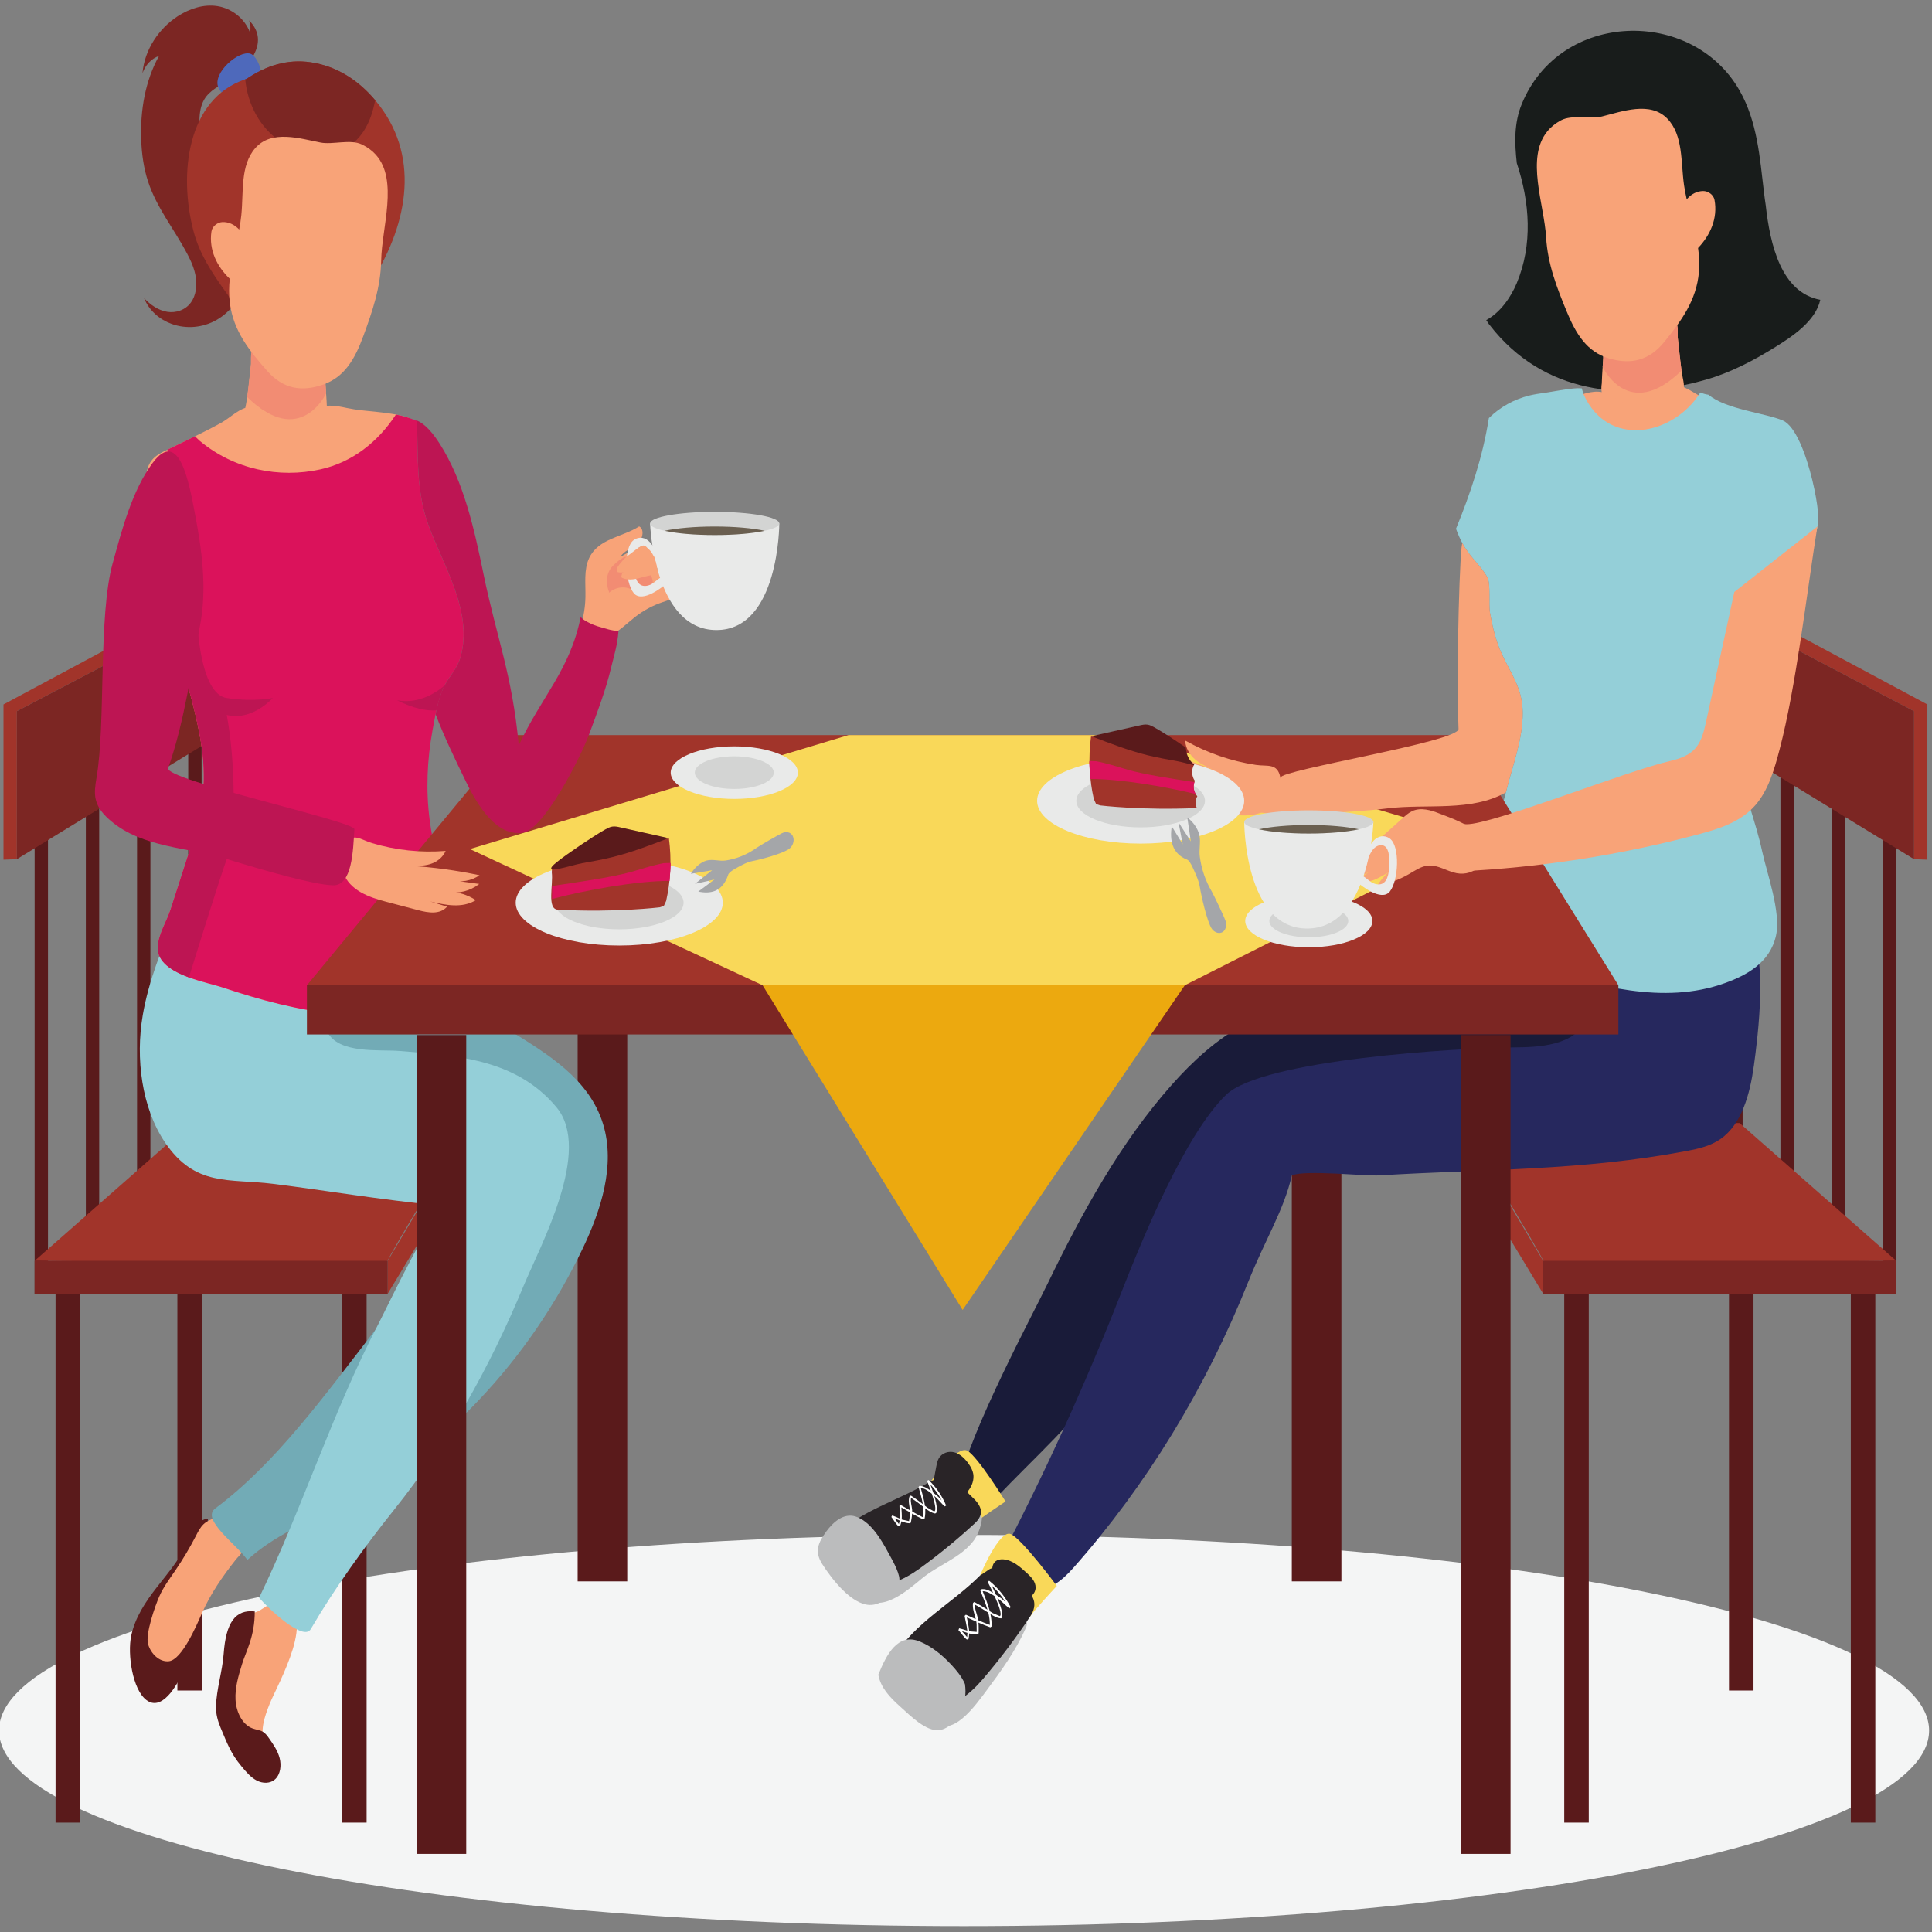 <svg xmlns="http://www.w3.org/2000/svg" xmlns:svg="http://www.w3.org/2000/svg" id="svg10268" width="300mm" height="300mm" version="1.1" viewBox="0 0 300 300"><rect x="0" y="0" width="300" height="300" fill="#808080" stroke="none"/><g id="layer1"><g id="g5627" transform="matrix(3.683,0,0,-4.163,-23.692,1605.211)"><path style="fill:#f4f5f5;fill-opacity:1;fill-rule:nonzero;stroke:none;stroke-width:.1" id="path258" d="m 87.766,321.041 c 0,-4.028 -18.216,-7.295 -40.688,-7.295 -22.471,0 -40.687,3.267 -40.687,7.295 0,4.029 18.216,7.296 40.687,7.296 22.471,0 40.688,-3.267 40.688,-7.296"/><path style="fill:#5a1a1b;fill-opacity:1;fill-rule:nonzero;stroke:none;stroke-width:.1" id="path260" d="M 8.456,357.677 H 7.893 v -20.341 h 0.563 v 20.341"/><path style="fill:#5a1a1b;fill-opacity:1;fill-rule:nonzero;stroke:none;stroke-width:.1" id="path262" d="M 10.615,360.213 H 10.052 v -20.342 h 0.563 v 20.342"/><path style="fill:#5a1a1b;fill-opacity:1;fill-rule:nonzero;stroke:none;stroke-width:.1" id="path264" d="m 12.774,360.87 h -0.563 v -20.341 h 0.563 v 20.341"/><path style="fill:#5a1a1b;fill-opacity:1;fill-rule:nonzero;stroke:none;stroke-width:.1" id="path266" d="m 14.932,361.528 h -0.563 v -20.342 h 0.563 v 20.342"/><path style="fill:#a1342a;fill-opacity:1;fill-rule:nonzero;stroke:none;stroke-width:.1" id="path268" d="m 22.78,337.336 3.464,5.069 -0.017,1.295 -3.447,-5.138 v -1.226"/><path style="fill:#a1342a;fill-opacity:1;fill-rule:nonzero;stroke:none;stroke-width:.1" id="path270" d="m 7.142,359.063 9.011,4.18 -1.032,0.123 -8.541,-4.052 v -5.79 l 0.563,0.018 v 5.521"/><path style="fill:#7c2623;fill-opacity:1;fill-rule:nonzero;stroke:none;stroke-width:.1" id="path272" d="m 7.142,359.063 v -5.521 l 9.011,4.883 v 4.818 l -9.011,-4.18"/><path style="fill:#5a1a1b;fill-opacity:1;fill-rule:nonzero;stroke:none;stroke-width:.1" id="path274" d="M 9.808,337.948 H 8.775 v -20.341 h 1.033 v 20.341"/><path style="fill:#5a1a1b;fill-opacity:1;fill-rule:nonzero;stroke:none;stroke-width:.1" id="path276" d="m 14.944,342.876 h -1.033 v -20.342 h 1.033 v 20.342"/><path style="fill:#5a1a1b;fill-opacity:1;fill-rule:nonzero;stroke:none;stroke-width:.1" id="path278" d="m 21.89,337.948 h -1.034 v -20.341 h 1.034 v 20.341"/><path style="fill:#a1342a;fill-opacity:1;fill-rule:nonzero;stroke:none;stroke-width:.1" id="path280" d="m 14.496,343.7 -6.603,-5.138 c 0,0 14.887,-0.151 14.887,0 0,0.151 3.447,5.138 3.447,5.138 H 14.496"/><path style="fill:#7c2623;fill-opacity:1;fill-rule:nonzero;stroke:none;stroke-width:.1" id="path282" d="m 7.893,338.562 v -1.226 H 22.78 v 1.226 H 7.893"/><path style="fill:#5a1a1b;fill-opacity:1;fill-rule:nonzero;stroke:none;stroke-width:.1" id="path284" d="m 85.817,357.677 h 0.563 v -20.341 h -0.563 v 20.341"/><path style="fill:#5a1a1b;fill-opacity:1;fill-rule:nonzero;stroke:none;stroke-width:.1" id="path286" d="m 83.658,360.213 h 0.563 v -20.342 h -0.563 v 20.342"/><path style="fill:#5a1a1b;fill-opacity:1;fill-rule:nonzero;stroke:none;stroke-width:.1" id="path288" d="m 81.499,360.87 h 0.563 v -20.341 h -0.563 v 20.341"/><path style="fill:#5a1a1b;fill-opacity:1;fill-rule:nonzero;stroke:none;stroke-width:.1" id="path290" d="m 79.341,361.528 h 0.563 v -20.342 h -0.563 v 20.342"/><path style="fill:#a1342a;fill-opacity:1;fill-rule:nonzero;stroke:none;stroke-width:.1" id="path292" d="m 71.493,337.336 -3.464,5.069 0.018,1.295 3.446,-5.138 v -1.226"/><path style="fill:#a1342a;fill-opacity:1;fill-rule:nonzero;stroke:none;stroke-width:.1" id="path294" d="m 87.131,359.063 -9.011,4.18 1.032,0.123 8.541,-4.052 v -5.79 l -0.563,0.018 v 5.521"/><path style="fill:#7c2623;fill-opacity:1;fill-rule:nonzero;stroke:none;stroke-width:.1" id="path296" d="m 87.131,359.063 v -5.521 l -9.011,4.883 v 4.818 l 9.011,-4.18"/><path style="fill:#5a1a1b;fill-opacity:1;fill-rule:nonzero;stroke:none;stroke-width:.1" id="path298" d="m 84.465,337.948 h 1.034 v -20.341 h -1.034 v 20.341"/><path style="fill:#5a1a1b;fill-opacity:1;fill-rule:nonzero;stroke:none;stroke-width:.1" id="path300" d="m 79.329,342.876 h 1.034 v -20.342 h -1.034 v 20.342"/><path style="fill:#5a1a1b;fill-opacity:1;fill-rule:nonzero;stroke:none;stroke-width:.1" id="path302" d="m 72.383,337.948 h 1.034 v -20.341 h -1.034 v 20.341"/><path style="fill:#a1342a;fill-opacity:1;fill-rule:nonzero;stroke:none;stroke-width:.1" id="path304" d="m 79.777,343.7 6.604,-5.138 c 0,0 -14.887,-0.151 -14.887,0 0,0.151 -3.446,5.138 -3.446,5.138 h 11.73"/><path style="fill:#7c2623;fill-opacity:1;fill-rule:nonzero;stroke:none;stroke-width:.1" id="path306" d="m 86.38,338.562 v -1.226 H 71.493 v 1.226 h 14.887"/><path style="fill:#5a1a1b;fill-opacity:1;fill-rule:nonzero;stroke:none;stroke-width:.1" id="path308" d="m 30.787,355.773 v -29.168 h 2.091 v 29.168 h -2.091"/><path style="fill:#5a1a1b;fill-opacity:1;fill-rule:nonzero;stroke:none;stroke-width:.1" id="path310" d="m 60.897,355.773 v -29.168 h 2.091 v 29.168 h -2.091"/><path style="fill:#5a1a1b;fill-opacity:1;fill-rule:nonzero;stroke:none;stroke-width:.1" id="path312" d="m 14.209,323.342 c -0.338,-0.693 -0.971,-1.594 -1.608,-1.161 -0.584,0.397 -0.8,1.707 -0.637,2.394 0.164,0.688 0.608,1.271 1.074,1.802 0.465,0.532 0.97,1.043 1.297,1.669 0.203,0.39 0.431,0.887 0.87,0.895 -0.184,-1.028 -0.449,-2.168 -0.414,-3.215 0.026,-0.773 -0.234,-1.67 -0.582,-2.384"/><path style="fill:#f8a378;fill-opacity:1;fill-rule:nonzero;stroke:none;stroke-width:.1" id="path314" d="m 14.941,325.407 c -0.24,-0.486 -0.844,-1.723 -1.383,-1.78 -0.39,-0.042 -0.76,0.264 -0.882,0.637 -0.121,0.374 0.297,1.429 0.473,1.78 0.175,0.351 0.432,0.653 0.672,0.964 0.315,0.408 0.604,0.836 0.864,1.281 0.093,0.161 0.186,0.327 0.328,0.447 0.144,0.121 0.326,0.185 0.504,0.248 0.214,0.074 0.429,0.148 0.644,0.223 l 0.152,0.022 0.135,-0.113 c 0.163,-0.218 0.461,-0.596 0.475,-0.882 0.016,-0.343 -0.359,-0.604 -0.57,-0.841 -0.541,-0.608 -1.048,-1.254 -1.411,-1.986"/><path style="fill:#f8a378;fill-opacity:1;fill-rule:nonzero;stroke:none;stroke-width:.1" id="path316" d="m 17.8,322.031 c -0.215,-0.474 -0.431,-1.03 -0.196,-1.494 0.153,-0.302 0.487,-0.552 0.441,-0.886 -0.045,-0.322 -0.452,-0.484 -0.764,-0.394 -0.312,0.09 -0.404,0.594 -0.617,0.84 -0.521,0.605 -1.067,1.314 -0.977,2.107 0.07,0.61 0.369,0.875 0.478,1.479 0.102,0.567 -0.032,1.297 0.461,1.594 0.197,0.118 0.443,0.12 0.658,0.202 0.326,0.123 0.618,0.435 0.959,0.361 1.678,-0.365 -0.111,-3.076 -0.444,-3.809"/><path style="fill:#72abb6;fill-opacity:1;fill-rule:nonzero;stroke:none;stroke-width:.1" id="path318" d="m 24.519,351.02 c 0.153,-1.788 1.837,-3.007 3.409,-3.872 1.572,-0.864 3.341,-1.789 3.93,-3.483 0.533,-1.533 -0.088,-3.219 -0.859,-4.647 -2.255,-4.179 -5.899,-7.593 -10.216,-9.573 -1.344,-0.616 -2.772,-1.11 -3.921,-2.04 -0.458,0.585 -1.973,1.513 -1.352,1.922 5.022,3.305 8.345,10.166 13.278,12.166 -1.579,1.448 -3.914,1.566 -6.033,1.875 -2.119,0.31 -4.508,1.159 -5.196,3.187 -0.493,1.452 0.189,3.209 1.532,3.95 0.644,0.355 1.391,0.486 2.126,0.508 1.17,0.035 2.347,-0.194 3.419,-0.665 l -0.116,0.672"/><path style="fill:#94cfd8;fill-opacity:1;fill-rule:nonzero;stroke:none;stroke-width:.1" id="path320" d="m 13.796,351.36 c -0.546,-1.168 -1.097,-2.353 -1.345,-3.637 -0.312,-1.614 -0.043,-3.457 0.938,-4.744 1.274,-1.671 2.716,-1.343 4.544,-1.545 2.277,-0.25 4.242,-0.563 7.316,-0.841 -0.487,0 -2.518,-3.804 -2.855,-4.373 -1.925,-3.258 -3.219,-6.901 -5.037,-10.227 0.382,-0.395 1.866,-1.639 2.175,-1.172 1.005,1.525 2.315,3.129 3.517,4.456 2.207,2.437 4.015,5.271 5.445,8.321 0.729,1.554 2.918,5.08 1.4,6.692 -1.743,1.85 -4.341,1.928 -6.616,2.099 -0.842,0.063 -2.575,-0.125 -3.054,0.724 -0.503,0.891 0.274,2.792 0.54,3.667 -2.376,0.352 -4.766,0.592 -7.16,0.722 l 0.192,-0.142"/><path style="fill:#f8a378;fill-opacity:1;fill-rule:nonzero;stroke:none;stroke-width:.1" id="path322" d="m 30.93,362.277 c 0.114,0.336 0.177,0.689 0.185,1.043 0.012,0.495 -0.075,1.024 0.16,1.46 0.389,0.724 1.39,0.774 2.106,1.175 0.254,-0.117 0.132,-0.525 -0.1,-0.681 -0.232,-0.156 -0.54,-0.222 -0.693,-0.456 0.548,0.294 1.235,0.525 1.346,0.31 0.095,-0.183 0.997,-0.428 -0.233,-0.972 0.371,0.197 0.764,0.355 1.168,0.469 0.139,-0.07 0.057,-0.283 -0.051,-0.395 -0.36,-0.371 -0.852,-0.61 -1.366,-0.664 0.587,0.148 1.199,0.193 1.8,0.134 -0.1,-0.354 -0.53,-0.467 -0.883,-0.57 -0.414,-0.122 -0.81,-0.31 -1.165,-0.556 -0.368,-0.254 -0.705,-0.574 -1.131,-0.709 -0.426,-0.135 -0.989,0.003 -1.132,0.427 0.076,-0.163 0.152,-0.327 0.229,-0.49 l -0.241,0.475"/><path style="fill:#7c2623;fill-opacity:1;fill-rule:nonzero;stroke:none;stroke-width:.1" id="path324" d="m 16.934,384.828 c 0.063,-0.14 0.077,-0.302 0.039,-0.451 -0.23,0.541 -0.787,0.902 -1.369,0.984 -0.582,0.082 -1.179,-0.089 -1.688,-0.382 -0.774,-0.448 -1.389,-1.229 -1.476,-2.118 0.119,0.305 0.383,0.548 0.697,0.642 -0.578,-0.915 -0.795,-2.027 -0.752,-3.108 0.021,-0.538 0.104,-1.077 0.292,-1.581 0.367,-0.984 1.105,-1.778 1.643,-2.68 0.168,-0.28 0.318,-0.579 0.371,-0.9 0.053,-0.323 -0.002,-0.675 -0.209,-0.927 -0.235,-0.286 -0.638,-0.401 -1.005,-0.347 -0.366,0.053 -0.698,0.255 -0.969,0.508 0.214,-0.472 0.669,-0.804 1.163,-0.961 0.619,-0.198 1.315,-0.143 1.895,0.15 0.58,0.294 1.037,0.822 1.243,1.438 0.088,0.264 0.132,0.541 0.152,0.818 0.021,0.307 0.013,0.62 -0.081,0.913 -0.098,0.306 -0.283,0.575 -0.47,0.837 -0.373,0.522 -0.762,1.037 -1.063,1.603 -0.302,0.567 -0.515,1.195 -0.505,1.837 0.004,0.269 0.05,0.545 0.197,0.77 0.232,0.356 0.66,0.516 1.031,0.723 0.733,0.408 1.82,1.389 0.865,2.232"/><path style="fill:#4e69bb;fill-opacity:1;fill-rule:nonzero;stroke:none;stroke-width:.1" id="path326" d="m 17.452,382.85 c -0.041,0.316 -0.257,0.685 -0.469,0.739 -0.499,0.127 -1.601,-0.725 -1.346,-1.256 0.203,-0.422 0.654,-0.312 1.006,-0.167 0.308,0.128 0.863,0.268 0.809,0.684"/><path style="fill:#a1342a;fill-opacity:1;fill-rule:nonzero;stroke:none;stroke-width:.1" id="path328" d="m 22.152,375.165 c 1.494,2.124 2.025,4.673 0.098,6.689 -0.707,0.743 -1.619,1.27 -2.714,1.413 -1.002,0.131 -1.906,-0.136 -2.711,-0.621 l -0.052,-0.013 c -2.448,-0.732 -2.822,-3.519 -2.177,-5.68 0.25,-0.84 0.785,-1.551 1.329,-2.224 0.527,-0.652 1.086,-1.302 1.441,-2.068 0.244,-0.527 0.373,-1.066 0.406,-1.618 0.538,-0.054 1.078,-0.089 1.618,-0.109 0.454,1.639 1.784,2.84 2.763,4.231"/><path style="fill:#f8a378;fill-opacity:1;fill-rule:nonzero;stroke:none;stroke-width:.1" id="path330" d="m 20.026,369.597 c -0.667,-0.625 -2.129,-0.879 -2.753,0.017 -0.294,-0.013 -0.598,0.292 -0.495,0.771 l 0.031,0.144 0.048,0.248 c 0.049,0.29 0.083,0.584 0.117,0.878 0.014,0.118 0.027,0.237 0.042,0.356 l 8e-4,0.231 c -0.004,0.174 0.035,0.31 0.098,0.408 l 0.015,0.072 0.041,0.185 c 0.161,0.655 0.805,0.528 0.924,-0.003 0.113,-0.064 0.211,-0.184 0.265,-0.372 l 0.025,-0.097 c 0.034,-0.142 0.051,-0.29 0.056,-0.44 l 0.005,-0.002 0.014,-0.007 c 0.171,0.122 0.397,0.111 0.549,-0.064 l 0.218,0.028 0.049,0.087 0.059,0.181 c 0.205,0.428 0.748,0.27 0.86,-0.198 0.025,-0.098 0.03,-0.211 0.008,-0.335 -0.025,-0.141 -0.039,-0.283 -0.047,-0.427 0.009,-0.115 0.018,-0.229 0.026,-0.343 v -0.001 c 0.016,-0.205 0.031,-0.409 0.037,-0.616 0.046,-0.242 8e-4,-0.518 -0.193,-0.701"/><path style="fill:#7c2623;fill-opacity:1;fill-rule:nonzero;stroke:none;stroke-width:.1" id="path332" d="m 22.25,381.854 c -0.173,-0.843 -0.602,-1.583 -1.493,-1.895 -0.794,-0.279 -1.832,-0.053 -2.531,0.373 -0.828,0.504 -1.353,1.356 -1.454,2.301 l 0.053,0.013 c 0.805,0.485 1.709,0.752 2.711,0.621 1.095,-0.143 2.007,-0.67 2.714,-1.413"/><path style="fill:#f28c73;fill-opacity:1;fill-rule:nonzero;stroke:none;stroke-width:.1" id="path334" d="m 20.203,371.685 c -0.025,-0.141 -0.039,-0.283 -0.047,-0.427 0.009,-0.115 0.018,-0.229 0.026,-0.343 v -0.001 c 0,0 -1.087,-2.068 -3.325,-0.137 0.014,0.118 0.144,1.115 0.159,1.234 l 8e-4,0.231 c -0.004,0.174 0.035,0.31 0.098,0.408 l 0.015,0.072 1.255,-0.287 0.95,-0.217 0.86,-0.198 c 0.025,-0.098 0.03,-0.211 0.008,-0.335"/><path style="fill:#f8a378;fill-opacity:1;fill-rule:nonzero;stroke:none;stroke-width:.1" id="path336" d="m 22.282,379.816 c -0.153,0.152 -0.35,0.284 -0.599,0.389 -0.48,0.202 -1.23,-0.019 -1.732,0.068 -0.858,0.148 -2.066,0.49 -2.756,-0.208 -0.641,-0.648 -0.488,-1.632 -0.588,-2.501 -0.021,-0.181 -0.053,-0.36 -0.09,-0.537 l -0.025,0.023 c -0.192,0.17 -0.421,0.264 -0.68,0.257 -0.194,-0.007 -0.43,-0.144 -0.465,-0.355 -0.115,-0.691 0.242,-1.308 0.759,-1.748 l 0.014,-0.01 c -0.034,-0.293 -0.041,-0.59 0.002,-0.896 0.148,-1.065 0.847,-1.812 1.576,-2.544 0.673,-0.675 1.456,-0.788 2.357,-0.51 0.913,0.281 1.348,0.971 1.698,1.814 0.38,0.916 0.73,1.815 0.751,2.817 0.025,1.227 0.734,2.991 -0.222,3.941"/><path style="fill:#f8a378;fill-opacity:1;fill-rule:nonzero;stroke:none;stroke-width:.1" id="path338" d="m 25.084,351.371 c -0.253,0.754 -0.597,1.472 -0.854,2.224 -0.281,0.82 -0.389,1.73 -0.349,2.595 0.076,1.649 0.593,3.228 0.866,4.846 l 0.009,0.05 0.001,0.034 c 0.005,0.1 0.019,0.2 0.026,0.3 0.012,0.175 0.019,0.351 0.016,0.526 -0.003,0.2 -0.02,0.399 -0.037,0.597 l -0.006,0.055 -0.028,0.176 c -0.133,0.776 -0.346,1.536 -0.55,2.296 -0.439,1.642 -0.742,3.25 -0.522,4.938 -0.831,0.244 -1.789,0.21 -2.596,0.363 -0.512,0.097 -0.941,0.174 -1.409,-0.113 -0.263,-0.162 -0.514,-0.362 -0.816,-0.424 -0.543,-0.11 -0.858,0.247 -1.303,0.45 -0.184,0.083 -0.36,0.116 -0.543,0.121 -0.407,0.009 -0.859,-0.403 -1.212,-0.576 -0.805,-0.394 -1.638,-0.732 -2.461,-1.088 -0.443,-0.193 -0.679,-0.434 -0.722,-0.923 -0.058,-0.668 0.268,-1.284 0.352,-1.932 0.115,-0.884 0.234,-1.758 0.437,-2.628 0.397,-1.699 1.088,-3.313 1.457,-5.019 0.309,-1.427 0.25,-2.566 -0.245,-3.92 -0.323,-0.885 -0.647,-1.771 -0.971,-2.656 -0.161,-0.442 -0.514,-0.918 -0.538,-1.399 -0.049,-1.002 2.034,-1.298 2.732,-1.505 1.575,-0.466 3.206,-0.858 4.846,-0.991 1.002,-0.08 2.031,-0.091 3.013,0.155 0.496,0.124 1.219,0.365 1.725,0.755 -0.035,0.706 -0.089,1.412 -0.15,2.117 -0.05,0.194 -0.104,0.386 -0.168,0.576"/><path style="fill:#181c1b;fill-opacity:1;fill-rule:nonzero;stroke:none;stroke-width:.1" id="path340" d="m 80.877,377.941 c -0.029,0.163 -0.052,0.324 -0.074,0.484 -0.176,1.305 -0.281,2.627 -1.024,3.784 -2.003,3.116 -7.575,2.991 -9.187,-0.499 -0.328,-0.71 -0.306,-1.45 -0.209,-2.205 0.547,-1.459 0.679,-3.038 -0.005,-4.482 -0.264,-0.557 -0.713,-1.1 -1.284,-1.373 l 0.072,-0.094 0.036,-0.051 0.031,-0.032 0.229,-0.251 c 2.353,-2.449 5.801,-2.572 8.89,-1.795 1.045,0.263 2.034,0.722 2.974,1.243 0.653,0.362 1.655,0.937 1.852,1.737 -1.647,0.272 -2.115,2.05 -2.301,3.534"/><path style="fill:#f8a378;fill-opacity:1;fill-rule:nonzero;stroke:none;stroke-width:.1" id="path342" d="m 74.159,370.586 c 0.667,-0.625 2.129,-0.88 2.753,0.016 0.294,-0.013 0.599,0.293 0.495,0.772 l -0.031,0.144 -0.049,0.247 c -0.049,0.291 -0.083,0.585 -0.116,0.879 -0.014,0.118 -0.027,0.236 -0.042,0.355 l -8e-4,0.232 c 0.004,0.174 -0.035,0.31 -0.099,0.408 l -0.015,0.072 -0.041,0.185 c -0.161,0.655 -0.805,0.527 -0.924,-0.003 -0.113,-0.064 -0.212,-0.185 -0.265,-0.373 l -0.025,-0.096 c -0.033,-0.142 -0.051,-0.291 -0.056,-0.441 l -0.005,-10e-4 -0.014,-0.007 c -0.171,0.121 -0.397,0.111 -0.549,-0.064 l -0.219,0.028 -0.048,0.086 -0.059,0.181 c -0.204,0.428 -0.748,0.271 -0.86,-0.197 -0.026,-0.098 -0.03,-0.212 -0.008,-0.336 0.025,-0.141 0.04,-0.283 0.048,-0.427 -0.009,-0.114 -0.018,-0.228 -0.027,-0.342 v -10e-4 c -0.016,-0.205 -0.03,-0.41 -0.037,-0.616 -0.046,-0.242 -8e-4,-0.519 0.193,-0.701"/><path style="fill:#f28c73;fill-opacity:1;fill-rule:nonzero;stroke:none;stroke-width:.1" id="path344" d="m 73.981,372.673 c 0.025,-0.141 0.04,-0.283 0.048,-0.427 -0.009,-0.114 -0.018,-0.228 -0.027,-0.342 v -10e-4 c 0,0 1.087,-2.069 3.325,-0.138 -0.014,0.119 -0.144,1.115 -0.159,1.234 l -8e-4,0.232 c 0.004,0.174 -0.035,0.31 -0.099,0.408 l -0.015,0.072 -1.255,-0.287 -0.95,-0.218 -0.86,-0.197 c -0.026,-0.098 -0.03,-0.212 -0.008,-0.336"/><path style="fill:#f8a378;fill-opacity:1;fill-rule:nonzero;stroke:none;stroke-width:.1" id="path346" d="m 71.664,380.687 c 0.146,0.159 0.337,0.299 0.581,0.415 0.471,0.223 1.23,0.036 1.727,0.144 0.851,0.186 2.043,0.581 2.763,-0.086 0.669,-0.619 0.56,-1.609 0.698,-2.472 0.029,-0.18 0.069,-0.358 0.114,-0.533 l 0.024,0.025 c 0.185,0.178 0.409,0.282 0.668,0.285 0.194,0.003 0.436,-0.125 0.48,-0.333 0.145,-0.686 -0.185,-1.318 -0.681,-1.78 l -0.013,-0.011 c 0.047,-0.291 0.067,-0.587 0.037,-0.895 -0.101,-1.07 -0.766,-1.848 -1.462,-2.611 -0.643,-0.704 -1.419,-0.851 -2.332,-0.614 -0.925,0.242 -1.39,0.911 -1.776,1.738 -0.42,0.899 -0.809,1.782 -0.874,2.781 -0.08,1.226 -0.865,2.956 0.048,3.947"/><path style="fill:#191b39;fill-opacity:1;fill-rule:nonzero;stroke:none;stroke-width:.1" id="path348" d="m 70.644,352.069 c -0.556,-0.811 -1.509,-1.239 -2.422,-1.605 -2.059,-0.825 -4.166,-1.529 -6.308,-2.109 -1.02,-0.276 -2.056,-0.526 -3.013,-0.975 -1.156,-0.541 -2.166,-1.356 -3.07,-2.257 -2.148,-2.143 -3.764,-4.736 -5.213,-7.383 -0.727,-1.328 -3.207,-5.389 -3.803,-7.605 -0.232,-0.861 0.562,-0.099 0.812,-1.176 1.94,1.896 3.441,2.964 5.08,4.8 2.136,2.393 3.748,5.196 5.555,7.846 0.518,0.76 1.079,1.533 1.879,1.987 0.707,0.401 1.534,0.517 2.34,0.625 1.707,0.229 3.414,0.458 5.122,0.687 1.33,0.179 2.674,0.36 3.931,0.828 1.258,0.468 2.441,1.255 3.138,2.402 0.62,1.02 0.751,2.481 -0.104,3.315 -0.807,0.787 -2.091,0.704 -3.212,0.59 -0.319,-0.033 -0.747,-0.342 -0.508,-0.556 l -0.204,0.586"/><path style="fill:#26285e;fill-opacity:1;fill-rule:nonzero;stroke:none;stroke-width:.1" id="path350" d="m 80.375,345.821 c -0.162,-1.04 -0.507,-2.162 -1.402,-2.715 -0.423,-0.261 -0.922,-0.363 -1.412,-0.445 -4.461,-0.748 -8.455,-0.669 -12.971,-0.913 -0.6,-0.033 -3.131,0.214 -3.692,0 -0.337,-1.309 -1.108,-2.357 -1.844,-3.985 -1.786,-3.958 -4.296,-7.586 -7.368,-10.654 -0.474,-0.474 -1.13,-0.971 -1.75,-0.717 -0.532,0.219 -0.829,0.938 -1.404,0.937 1.919,3.241 3.647,6.594 5.171,10.038 0.918,2.072 2.702,5.913 4.423,7.387 1.536,1.314 9.712,1.752 12.294,1.771 1.156,0.009 2.627,0.138 2.986,1.237 0.197,0.603 -0.039,1.345 0.353,1.844 0.186,0.237 0.477,0.363 0.758,0.47 1.098,0.417 4.411,1.592 5.518,0.883 1.01,-0.647 0.505,-4.079 0.341,-5.138"/><path style="fill:#f8a378;fill-opacity:1;fill-rule:nonzero;stroke:none;stroke-width:.1" id="path352" d="m 70.524,367.631 c -0.085,-0.31 -0.071,-0.649 0.017,-0.977 0.152,-0.569 0.525,-1.102 0.987,-1.39 0.284,-0.175 0.557,-0.106 0.742,0.069 1.251,-0.105 2.521,-0.024 3.773,-0.019 0.586,0.002 1.169,-0.014 1.75,-0.079 0.091,-0.01 0.183,-0.021 0.275,-0.034 0.374,-0.051 0.744,-0.103 1.118,-0.133 0.261,-0.02 0.525,-0.03 0.791,-0.018 0.1,0.005 0.189,0.026 0.267,0.061 0.227,0.103 0.361,0.325 0.391,0.598 0.045,0.397 0.148,0.788 0.24,1.178 l 0.015,0.247 c 0.112,0.444 0.277,0.861 0.589,1.249 l 0.14,0.126 c 0.013,0.175 0.009,0.35 -0.023,0.526 -0.071,0.402 -0.26,0.622 -0.586,0.771 l -0.215,0.084 c -0.179,0.059 -0.358,0.118 -0.538,0.176 -0.183,0.06 -0.369,0.12 -0.552,0.181 l -0.025,0.008 c -0.481,0.157 -0.96,0.32 -1.432,0.5 -0.368,0.141 -0.855,0.511 -1.259,0.466 -0.183,-0.021 -0.355,-0.069 -0.53,-0.169 -0.427,-0.241 -0.708,-0.625 -1.259,-0.563 -0.306,0.034 -0.574,0.212 -0.85,0.349 -0.491,0.245 -0.912,0.13 -1.413,-0.013 -0.327,-0.091 -0.681,-0.155 -1.043,-0.22 -0.165,-0.03 -0.331,-0.059 -0.496,-0.092 -0.348,-0.07 -0.693,-0.154 -1.014,-0.28 0.182,-0.818 0.233,-1.627 0.207,-2.438 l -0.068,-0.164"/><path style="fill:#94cfd8;fill-opacity:1;fill-rule:nonzero;stroke:none;stroke-width:.1" id="path354" d="m 83.075,366.537 c -0.027,0.271 -0.108,0.69 -0.232,1.143 -0.258,0.938 -0.702,2.02 -1.246,2.226 -0.734,0.278 -2.397,0.412 -3.132,0.96 -0.115,0.014 -0.23,0.042 -0.344,0.084 -1.137,-1.612 -3.895,-2.095 -4.921,-0.073 l -0.08,0.228 c -0.118,0.007 -0.239,0.006 -0.364,-0.007 -0.364,-0.034 -0.727,-0.092 -1.089,-0.146 l -0.027,-0.004 -0.095,-0.011 c -0.212,-0.027 -0.424,-0.055 -0.633,-0.1 -0.644,-0.141 -1.234,-0.429 -1.707,-0.842 -0.254,-1.435 -0.773,-2.803 -1.386,-4.127 0.08,-0.198 0.174,-0.384 0.274,-0.547 0.332,-0.543 0.777,-0.824 1.05,-1.269 0.142,-0.232 0.046,-1.007 0.107,-1.312 0.097,-0.488 0.237,-1.009 0.457,-1.456 0.388,-0.789 0.914,-1.313 0.923,-2.271 0.009,-1.008 -0.424,-1.969 -0.693,-2.926 -0.42,-1.5 -1.108,-3.339 -1.091,-4.915 0.001,-0.128 0.015,-0.236 0.05,-0.307 l 0.086,-0.158 c 0.472,-0.78 1.402,-1.001 2.224,-1.215 2.541,-0.662 5.353,-1.398 7.947,-0.572 0.918,0.292 1.904,0.757 2.159,1.775 0.218,0.872 -0.386,2.321 -0.595,3.179 -0.062,0.256 -0.141,0.52 -0.228,0.789 -0.414,1.279 -1.012,2.67 -0.905,3.933 0.117,1.388 0.956,2.579 1.176,3.943 0.08,0.496 0.011,0.937 -0.118,1.366 0.446,0.204 0.88,0.438 1.286,0.717 0.811,0.557 1.246,0.968 1.151,1.915"/><path style="fill:#f9d859;fill-opacity:1;fill-rule:nonzero;stroke:none;stroke-width:.1" id="path356" d="m 49.858,325.285 c 0.102,0.173 1.132,1.151 1.132,1.151 0,0 -1.455,1.739 -1.939,1.932 -0.484,0.194 -1.3,-1.544 -1.3,-1.544 l 2.107,-1.539"/><path style="fill:#bbbcbd;fill-opacity:1;fill-rule:nonzero;stroke:none;stroke-width:.1" id="path358" d="m 49.678,324.854 c 0.267,0.53 -0.596,0.861 -0.862,0.333 l -0.005,-0.01 -0.013,-0.021 -0.108,-0.173 c -0.1,-0.157 -0.204,-0.311 -0.31,-0.463 -0.27,-0.388 -0.551,-0.767 -0.847,-1.134 -0.281,-0.35 -0.562,-0.687 -0.874,-0.969 l -0.212,-0.177 -0.099,-0.07 -0.005,-0.004 -0.016,-0.009 -0.018,-0.009 c -0.4,0.161 -0.899,-0.314 -0.551,-0.693 0.75,-0.819 1.837,0.568 2.276,1.089 0.597,0.706 1.224,1.479 1.642,2.31"/><path style="fill:#292427;fill-opacity:1;fill-rule:nonzero;stroke:none;stroke-width:.1" id="path360" d="m 48.924,326.873 c -0.285,0.182 -0.584,0.307 -0.802,0.17 -0.122,-0.077 -0.246,-0.149 -0.371,-0.219 -1.179,-1.05 -2.745,-1.744 -3.64,-3.051 l 0.005,-0.245 c 0.074,-0.821 0.753,-1.533 1.578,-1.619 0.839,-0.086 1.621,0.473 2.173,1.046 0.708,0.732 1.378,1.517 1.991,2.33 0.368,0.487 0.143,0.821 -0.296,1.123 -0.164,0.113 -0.396,0.31 -0.638,0.465"/><path style="fill:#fff;fill-opacity:1;fill-rule:nonzero;stroke:none;stroke-width:.1" id="path362" d="m 48.585,325.308 -0.296,0.113 -0.125,0.07 c -0.075,0.257 -0.193,0.503 -0.302,0.747 0.173,0.005 0.354,-0.093 0.505,-0.184 0.168,-0.33 0.325,-0.697 0.218,-0.746 z m -0.929,-0.062 c -0.041,0.159 -0.133,0.326 -0.124,0.494 0.193,-0.091 0.383,-0.196 0.568,-0.302 0.041,-0.149 0.066,-0.3 0.065,-0.457 -0.165,0.053 -0.328,0.112 -0.489,0.175 z m -0.048,-0.237 0.003,-0.288 -0.308,0.021 -0.009,0.002 c -0.014,0.174 -0.064,0.349 -0.098,0.518 0.133,-0.052 0.266,-0.106 0.4,-0.158 z m -0.4,-0.483 -0.222,0.223 0.235,-0.065 z m 1.619,1.305 -0.171,0.135 -0.235,0.144 c -0.057,0.115 -0.116,0.228 -0.179,0.34 0.223,-0.179 0.419,-0.387 0.585,-0.619 z m -0.184,-0.606 0.043,0.034 c 0.015,0.201 -0.057,0.391 -0.135,0.573 l -0.068,0.15 c 0.18,-0.116 0.329,-0.261 0.503,-0.387 l 0.059,0.048 c -0.233,0.388 -0.539,0.724 -0.91,0.986 l -0.059,-0.048 c 0.029,-0.048 0.124,-0.21 0.226,-0.403 -0.154,0.083 -0.33,0.163 -0.505,0.133 l -0.03,-0.054 c 0.102,-0.231 0.218,-0.466 0.298,-0.709 l -0.034,0.02 c -0.169,0.095 -0.343,0.187 -0.52,0.268 l -0.053,-0.033 c -0.039,-0.198 0.058,-0.404 0.113,-0.607 -0.138,0.055 -0.277,0.111 -0.416,0.165 l -0.052,-0.042 c 0.029,-0.175 0.092,-0.366 0.111,-0.553 -0.114,0.032 -0.227,0.068 -0.344,0.088 l -0.027,-0.07 c 0.122,-0.113 0.214,-0.252 0.352,-0.348 l 0.053,0.01 0.026,0.024 0.021,0.194 c 0.119,-0.029 0.24,-0.048 0.365,-0.03 l 0.033,0.035 c 0.004,0.129 0.005,0.267 -0.009,0.399 0.165,-0.064 0.332,-0.125 0.502,-0.177 l 0.053,0.032 c 0.007,0.159 -0.013,0.312 -0.048,0.463 0.141,-0.08 0.287,-0.153 0.451,-0.161"/><path style="fill:#bbbcbd;fill-opacity:1;fill-rule:nonzero;stroke:none;stroke-width:.1" id="path364" d="m 47.116,322.773 c -0.128,0.277 -0.371,0.527 -0.57,0.717 -0.381,0.364 -0.828,0.687 -1.325,0.869 -0.938,0.344 -1.413,-0.483 -1.757,-1.235 0.096,-0.478 0.475,-0.839 0.937,-1.202 0.41,-0.323 1.072,-0.927 1.637,-0.865 0.559,0.063 0.975,0.698 1.077,1.196 0.033,0.161 0.03,0.339 8e-4,0.52"/><path style="fill:#292427;fill-opacity:1;fill-rule:nonzero;stroke:none;stroke-width:.1" id="path366" d="m 48.306,326.783 c -0.044,0.174 -0.075,0.378 0.041,0.516 0.091,0.108 0.246,0.138 0.388,0.128 0.385,-0.026 0.71,-0.281 1.008,-0.525 0.17,-0.139 0.355,-0.309 0.352,-0.528 -0.004,-0.276 -0.325,-0.458 -0.598,-0.421 -0.274,0.036 -0.5,0.221 -0.712,0.398 -0.147,0.123 -0.295,0.247 -0.442,0.37 l 0.046,-0.127 -0.084,0.189"/><path style="fill:#f9d859;fill-opacity:1;fill-rule:nonzero;stroke:none;stroke-width:.1" id="path368" d="m 47.527,328.768 c 0.128,0.132 1.301,0.816 1.301,0.816 0,0 -1.159,1.662 -1.606,1.891 -0.447,0.229 -1.53,-1.123 -1.53,-1.123 l 1.835,-1.584"/><path style="fill:#bbbcbd;fill-opacity:1;fill-rule:nonzero;stroke:none;stroke-width:.1" id="path370" d="m 47.486,328.127 c 0.348,0.411 0.489,1.241 0.143,0.832 l -0.846,0.221 -0.322,-0.376 -0.134,-0.132 c -0.124,-0.118 -0.251,-0.233 -0.38,-0.347 -0.327,-0.29 -0.666,-0.571 -1.016,-0.841 -0.334,-0.257 -0.665,-0.502 -1.018,-0.697 l -0.237,-0.12 -0.109,-0.046 -0.005,-0.002 -0.017,-0.006 -0.019,-0.005 c -0.369,0.19 -0.938,-0.142 -0.655,-0.509 0.611,-0.792 1.904,0.229 2.421,0.607 0.702,0.514 1.649,0.778 2.194,1.421"/><path style="fill:#292427;fill-opacity:1;fill-rule:nonzero;stroke:none;stroke-width:.1" id="path372" d="m 46.859,330.232 c -0.252,0.193 -0.527,0.339 -0.764,0.253 -0.132,-0.048 -0.266,-0.092 -0.402,-0.133 -1.331,-0.725 -2.988,-1.097 -4.08,-2.077 l -0.034,-0.207 c -0.057,-0.702 0.499,-1.393 1.3,-1.577 0.815,-0.188 1.675,0.178 2.312,0.584 0.815,0.521 1.602,1.092 2.337,1.693 0.441,0.361 0.272,0.672 -0.113,0.986 -0.144,0.118 -0.342,0.315 -0.556,0.478"/><path style="fill:#fff;fill-opacity:1;fill-rule:nonzero;stroke:none;stroke-width:.1" id="path374" d="m 45.815,329.214 -0.274,0.136 -0.112,0.075 c -0.034,0.227 -0.11,0.45 -0.179,0.67 0.172,-0.018 0.335,-0.126 0.47,-0.223 0.113,-0.301 0.209,-0.631 0.096,-0.658 z m -0.927,0.074 c -0.015,0.139 -0.08,0.293 -0.044,0.433 0.176,-0.103 0.346,-0.217 0.512,-0.332 0.017,-0.13 0.017,-0.262 -0.009,-0.394 -0.155,0.068 -0.306,0.14 -0.455,0.215 z m -0.086,-0.194 -0.043,-0.242 -0.3,0.059 -0.009,0.003 c 0.014,0.149 -0.007,0.303 -0.014,0.45 0.123,-0.062 0.246,-0.125 0.37,-0.188 z m -0.471,-0.352 -0.184,0.219 0.222,-0.088 z m 1.807,0.879 -0.148,0.138 -0.209,0.153 c -0.038,0.104 -0.079,0.208 -0.123,0.31 0.191,-0.181 0.352,-0.383 0.479,-0.601 z m -0.279,-0.485 0.048,0.023 c 0.046,0.167 0.006,0.337 -0.042,0.5 l -0.043,0.136 c 0.16,-0.122 0.284,-0.264 0.435,-0.394 l 0.066,0.032 c -0.169,0.359 -0.417,0.684 -0.742,0.955 l -0.065,-0.033 c 0.021,-0.044 0.089,-0.194 0.159,-0.37 -0.139,0.091 -0.3,0.182 -0.478,0.181 l -0.038,-0.041 c 0.064,-0.209 0.142,-0.423 0.182,-0.638 l -0.03,0.02 c -0.151,0.104 -0.309,0.205 -0.471,0.297 l -0.057,-0.02 c -0.07,-0.162 -0.007,-0.349 0.015,-0.527 -0.128,0.065 -0.255,0.131 -0.384,0.195 l -0.059,-0.028 c 8e-4,-0.151 0.032,-0.321 0.021,-0.481 -0.107,0.043 -0.213,0.088 -0.325,0.121 l -0.038,-0.056 c 0.103,-0.111 0.171,-0.241 0.292,-0.34 l 0.054,10e-4 0.03,0.017 0.051,0.16 c 0.113,-0.041 0.229,-0.073 0.356,-0.075 l 0.038,0.025 c 0.025,0.109 0.048,0.224 0.055,0.338 0.153,-0.077 0.307,-0.151 0.467,-0.218 l 0.057,0.02 c 0.033,0.133 0.037,0.265 0.026,0.396 0.127,-0.086 0.259,-0.168 0.42,-0.196"/><path style="fill:#bbbcbd;fill-opacity:1;fill-rule:nonzero;stroke:none;stroke-width:.1" id="path376" d="m 43.935,327.594 -0.05,0.08 c -0.315,0.52 -0.767,1.183 -1.389,1.353 -0.487,0.133 -0.929,-0.202 -1.222,-0.556 -0.343,-0.414 -0.514,-0.75 -0.175,-1.22 0.412,-0.572 1.221,-1.493 1.984,-1.525 0.561,-0.024 1.074,0.455 1.254,0.861 0.095,0.213 -0.243,0.752 -0.402,1.007"/><path style="fill:#292427;fill-opacity:1;fill-rule:nonzero;stroke:none;stroke-width:.1" id="path378" d="m 45.791,330.349 c 0.038,0.176 0.075,0.353 0.113,0.529 0.022,0.104 0.045,0.21 0.1,0.301 0.131,0.217 0.422,0.298 0.668,0.238 0.246,-0.06 0.449,-0.236 0.605,-0.435 0.085,-0.109 0.161,-0.228 0.188,-0.363 0.044,-0.221 -0.051,-0.451 -0.199,-0.621 -0.148,-0.17 -0.343,-0.291 -0.535,-0.409 l -0.18,-0.06 -0.184,0.169 c -0.129,0.223 -0.259,0.447 -0.388,0.67 l -0.189,-0.019"/><path style="fill:#db125b;fill-opacity:1;fill-rule:nonzero;stroke:none;stroke-width:.1" id="path380" d="m 24.67,358.357 c -0.23,-1.103 -0.287,-2.249 -0.12,-3.364 0.063,-0.425 0.161,-0.845 0.23,-1.269 0.032,-0.197 0.06,-0.394 0.088,-0.591 l 0.021,-0.154 c 0.015,-0.113 0.029,-0.225 0.044,-0.338 0.106,-0.815 0.209,-1.63 0.368,-2.437 0.041,-0.508 0.077,-1.017 0.101,-1.526 -0.505,-0.39 -1.229,-0.631 -1.725,-0.755 -0.982,-0.246 -2.011,-0.236 -3.013,-0.154 -1.64,0.132 -3.273,0.524 -4.847,0.99 -0.305,0.091 -0.878,0.199 -1.419,0.375 -0.695,0.227 -1.34,0.567 -1.313,1.13 0.024,0.481 0.377,0.957 0.539,1.399 0.324,0.886 0.648,1.771 0.97,2.656 0.495,1.354 0.554,2.492 0.245,3.92 -0.164,0.761 -0.393,1.503 -0.631,2.243 0.275,0.682 0.469,1.392 0.544,2.125 l 8e-4,0.009 c 0.027,0.255 0.039,0.513 0.034,0.773 -0.011,0.786 -0.158,1.588 -0.285,2.361 -0.163,0.988 -0.422,2.196 -1.02,3.063 0.39,0.167 0.781,0.332 1.17,0.502 l 0.201,-0.168 c 1.447,-1.07 3.348,-1.406 5.095,-1.063 1.326,0.259 2.414,1.012 3.178,2.044 0.31,-0.053 0.613,-0.13 0.892,-0.25 0.036,-1.302 -0.037,-2.61 0.467,-3.848 0.609,-1.493 1.916,-3.266 1.359,-4.959 -0.141,-0.429 -0.453,-0.688 -0.669,-1.051 l -0.025,-0.043 -0.005,-0.008 c -0.142,-0.256 -0.239,-0.565 -0.315,-0.876 -0.062,-0.253 -0.111,-0.507 -0.16,-0.736"/><path style="fill:#bd1553;fill-opacity:1;fill-rule:nonzero;stroke:none;stroke-width:.1" id="path382" d="m 15.993,358.923 c 0.35,-1.631 0.424,-4.321 0,-5.375 -0.32,-0.794 -1.187,-3.253 -1.595,-4.414 -0.695,0.227 -1.34,0.567 -1.313,1.13 0.024,0.481 0.377,0.957 0.539,1.399 0.324,0.886 0.648,1.771 0.97,2.656 0.495,1.354 0.554,2.492 0.245,3.92 -0.164,0.761 -0.393,1.503 -0.631,2.243 0.275,0.682 0.469,1.392 0.544,2.125 -0.014,-0.24 0.102,-2.899 1.24,-3.053 1.157,-0.156 1.94,0 1.94,0 0,0 -0.873,-0.874 -1.94,-0.631"/><path style="fill:#5a1a1b;fill-opacity:1;fill-rule:nonzero;stroke:none;stroke-width:.1" id="path384" d="M 23.999,346.985 V 316.44 h 2.091 v 30.545 h -2.091"/><path style="fill:#a1342a;fill-opacity:1;fill-rule:nonzero;stroke:none;stroke-width:.1" id="path386" d="M 74.665,348.841 H 19.373 l 8.73,9.33 h 40.015 l 6.547,-9.33"/><path style="fill:#7c2623;fill-opacity:1;fill-rule:nonzero;stroke:none;stroke-width:.1" id="path388" d="m 19.373,348.841 v -1.836 h 55.292 v 1.836 H 19.373"/><path style="fill:#f9d859;fill-opacity:1;fill-rule:nonzero;stroke:none;stroke-width:.1" id="path390" d="m 26.244,353.92 12.34,-5.079 h 17.803 l 12.252,5.475 -14.708,3.855 H 42.207 L 26.244,353.92"/><path style="fill:#eca90f;fill-opacity:1;fill-rule:nonzero;stroke:none;stroke-width:.1" id="path392" d="m 38.584,348.841 8.434,-12.112 9.369,12.112 z"/><path style="fill:#bd1553;fill-opacity:1;fill-rule:nonzero;stroke:none;stroke-width:.1" id="path394" d="m 25.176,360.02 -0.025,-0.043 -0.005,-0.008 c -0.142,-0.256 -0.239,-0.565 -0.315,-0.876 -0.427,-0.025 -0.971,0.071 -1.659,0.376 0.798,-0.127 1.482,0.168 2.005,0.551"/><path style="fill:#f28c73;fill-opacity:1;fill-rule:nonzero;stroke:none;stroke-width:.1" id="path396" d="m 32.112,363.506 c -0.109,0.244 -0.132,0.54 -0.003,0.774 0.097,0.176 0.267,0.299 0.431,0.415 l 0.21,0.121 0.237,-0.003 0.216,-0.173 0.073,-0.038 0.059,-0.068 c 0.093,-0.118 0.254,-0.154 0.379,-0.238 0.139,-0.094 0.232,-0.255 0.242,-0.424 l -0.024,-0.156 -0.073,-0.098 c -0.087,-0.088 -0.194,-0.155 -0.311,-0.198 l -0.169,-0.013 -0.091,0.062 c -0.166,0.135 -0.38,0.211 -0.594,0.212 -0.214,0.001 -0.428,-0.075 -0.595,-0.209 l 0.014,0.034"/><path style="fill:#e9eae9;fill-opacity:1;fill-rule:nonzero;stroke:none;stroke-width:.1" id="path398" d="m 33.841,366.065 c 0,0 0.147,-3.976 2.798,-3.976 2.65,0 2.65,3.976 2.65,3.976 H 33.841"/><path style="fill:#d3d4d3;fill-opacity:1;fill-rule:nonzero;stroke:none;stroke-width:.1" id="path400" d="m 39.288,366.065 c 0,-0.104 -0.231,-0.199 -0.615,-0.273 -0.5,-0.098 -1.257,-0.159 -2.107,-0.159 -0.85,0 -1.609,0.061 -2.11,0.159 -0.384,0.074 -0.615,0.169 -0.615,0.273 0,0.24 1.22,0.433 2.725,0.433 1.503,0 2.722,-0.193 2.722,-0.433"/><path style="fill:#6a5f50;fill-opacity:1;fill-rule:nonzero;stroke:none;stroke-width:.1" id="path402" d="m 38.673,365.792 c -0.5,-0.098 -1.257,-0.159 -2.107,-0.159 -0.85,0 -1.609,0.061 -2.11,0.159 0.5,0.097 1.259,0.159 2.11,0.159 0.85,0 1.607,-0.062 2.107,-0.159"/><path style="fill:#e9eae9;fill-opacity:1;fill-rule:nonzero;stroke:none;stroke-width:.1" id="path404" d="m 34.13,365.037 -0.291,0.324 c -0.187,0.185 -0.463,0.23 -0.688,0.086 -0.442,-0.283 -0.371,-1.573 0,-1.979 0.366,-0.4 1.277,0.28 1.304,0.3 l -0.102,0.309 c -0.216,-0.079 -0.361,-0.272 -0.595,-0.326 -0.425,-0.097 -0.551,0.246 -0.579,0.587 -0.018,0.222 -0.045,0.733 0.22,0.839 0.131,0.052 0.284,0.008 0.394,-0.079 0.11,-0.088 0.183,-0.213 0.245,-0.339 -0.082,0.164 0.161,0.127 0.091,0.278"/><path style="fill:#f8a378;fill-opacity:1;fill-rule:nonzero;stroke:none;stroke-width:.1" id="path406" d="m 32.978,364.911 c -0.198,-0.118 -0.389,-0.308 -0.526,-0.494 l -0.016,-0.15 0.053,-0.02 c 0.307,-0.053 0.61,0.092 0.888,0.233 0.158,0.079 0.316,0.159 0.474,0.24 l 0.106,0.136 -0.054,0.069 c -0.113,0.127 -0.22,0.367 -0.395,0.31 -0.168,-0.055 -0.379,-0.23 -0.53,-0.324"/><path style="fill:#f8a378;fill-opacity:1;fill-rule:nonzero;stroke:none;stroke-width:.1" id="path408" d="m 33.284,364.582 c -0.219,-0.074 -0.445,-0.22 -0.619,-0.373 l -0.047,-0.143 0.047,-0.031 c 0.289,-0.116 0.616,-0.038 0.917,0.041 0.119,0.031 0.543,0.085 0.585,0.16 -0.033,0.217 -0.081,0.442 -0.168,0.6 -0.176,-0.019 -0.549,-0.194 -0.715,-0.254"/><path style="fill:#f8a378;fill-opacity:1;fill-rule:nonzero;stroke:none;stroke-width:.1" id="path410" d="m 25.222,353.851 c -0.124,-0.255 -0.387,-0.421 -0.661,-0.494 -0.274,-0.073 -0.562,-0.067 -0.845,-0.061 0.985,-0.053 1.966,-0.171 2.935,-0.353 -0.355,-0.214 -0.796,-0.281 -1.199,-0.182 0.395,-0.047 0.79,-0.095 1.186,-0.142 -0.383,-0.267 -0.873,-0.374 -1.332,-0.291 0.414,0.002 0.83,-0.107 1.189,-0.313 -0.577,-0.314 -1.283,-0.186 -1.925,-0.049 0.237,-0.064 0.475,-0.129 0.712,-0.194 -0.296,-0.303 -0.793,-0.23 -1.206,-0.134 -0.453,0.105 -0.907,0.211 -1.36,0.316 -0.716,0.167 -1.534,0.414 -1.817,1.093 -0.133,0.318 -0.117,0.758 0.083,1.049 0.321,0.468 0.655,0.172 1.134,0.046 1.011,-0.266 2.064,-0.366 3.107,-0.291"/><path style="fill:#f8a378;fill-opacity:1;fill-rule:nonzero;stroke:none;stroke-width:.1" id="path412" d="m 56.399,357.969 c 0.018,-0.283 0.198,-0.536 0.423,-0.708 0.225,-0.172 0.494,-0.275 0.759,-0.377 -0.931,0.325 -1.884,0.588 -2.85,0.787 0.248,-0.332 0.63,-0.562 1.041,-0.623 -0.384,0.106 -0.767,0.212 -1.151,0.318 0.253,-0.391 0.666,-0.677 1.122,-0.775 -0.383,0.16 -0.808,0.217 -1.22,0.163 0.414,-0.51 1.117,-0.659 1.762,-0.776 -0.244,0.03 -0.488,0.06 -0.732,0.09 0.159,-0.393 0.646,-0.513 1.065,-0.582 0.459,-0.074 0.919,-0.149 1.378,-0.223 0.726,-0.118 1.576,-0.2 2.096,0.321 0.243,0.244 0.396,0.657 0.322,1.002 -0.119,0.555 -0.541,0.408 -1.032,0.473 -1.036,0.137 -2.048,0.445 -2.984,0.91"/><path style="fill:#bd1553;fill-opacity:1;fill-rule:nonzero;stroke:none;stroke-width:.1" id="path414" d="m 31.614,362.233 c -0.103,0.023 -0.72,0.249 -0.692,0.374 -0.453,-2.018 -1.657,-2.988 -2.617,-4.82 -0.279,2.654 -0.934,4.016 -1.486,6.388 -0.39,1.676 -0.828,3.453 -1.852,4.87 -0.425,0.589 -0.805,0.858 -1.125,0.901 l 0.177,-0.068 c 0.036,-1.302 -0.037,-2.61 0.467,-3.848 0.609,-1.493 1.916,-3.266 1.359,-4.959 -0.141,-0.429 -0.453,-0.688 -0.669,-1.051 l -0.025,-0.043 -0.005,-0.008 c -0.142,-0.256 -0.239,-0.565 -0.315,-0.876 l -0.034,-0.145 c 0.374,-0.862 0.831,-1.696 1.284,-2.519 0.525,-0.954 1.322,-2.052 2.399,-1.897 0.9,0.131 2.433,2.817 2.785,3.656 0.345,0.823 0.706,1.655 0.938,2.519 0.107,0.401 0.262,0.806 0.306,1.353 -0.292,-0.006 -0.602,0.105 -0.894,0.173"/><path style="fill:#bd1553;fill-opacity:1;fill-rule:nonzero;stroke:none;stroke-width:.1" id="path416" d="m 11.18,364.572 c -0.611,-1.967 -0.283,-5.974 -0.678,-7.995 -0.052,-0.268 -0.102,-0.547 -0.032,-0.81 0.089,-0.335 0.358,-0.59 0.636,-0.798 1.345,-1.009 3.266,-0.98 4.888,-1.421 1.657,-0.45 3.667,-0.96 4.477,-0.98 0.81,-0.021 0.849,1.284 0.903,2.093 0.02,0.293 -8.032,1.839 -7.853,2.28 0.689,1.69 1.04,3.963 1.336,5.273 0.319,1.41 0.087,2.877 -0.216,4.268 -0.229,1.048 -0.645,3.168 -1.766,1.848 -0.868,-1.023 -1.304,-2.502 -1.694,-3.758"/><path style="fill:#5a1a1b;fill-opacity:1;fill-rule:nonzero;stroke:none;stroke-width:.1" id="path418" d="m 16.636,323.513 c -0.15,-0.429 -0.301,-0.874 -0.273,-1.328 0.029,-0.454 0.285,-0.926 0.718,-1.065 0.153,-0.05 0.32,-0.057 0.458,-0.138 0.102,-0.06 0.177,-0.155 0.25,-0.247 0.175,-0.222 0.355,-0.451 0.434,-0.723 0.079,-0.271 0.035,-0.599 -0.182,-0.781 -0.213,-0.179 -0.537,-0.17 -0.789,-0.052 -0.252,0.118 -0.449,0.326 -0.639,0.529 -0.451,0.48 -0.59,0.831 -0.874,1.425 -0.12,0.252 -0.208,0.526 -0.2,0.805 0.019,0.647 0.27,1.314 0.323,1.959 0.097,1.183 0.497,1.665 1.312,1.587 0,-0.941 -0.364,-1.47 -0.539,-1.971"/><path style="fill:#f8a378;fill-opacity:1;fill-rule:nonzero;stroke:none;stroke-width:.1" id="path420" d="m 79.554,363.51 c -0.395,-1.604 -0.789,-3.207 -1.184,-4.811 -0.086,-0.347 -0.179,-0.71 -0.418,-0.977 -0.28,-0.313 -0.711,-0.437 -1.122,-0.521 -1.873,-0.381 -7.476,-2.368 -8.566,-2.355 l -0.128,0.007 c 0.079,-0.221 0.127,-0.447 0.136,-0.664 0.016,-0.366 -0.109,-0.767 -0.31,-1.102 3.402,0.142 6.791,0.606 10.105,1.389 0.856,0.203 1.752,0.451 2.37,1.076 0.55,0.556 0.804,1.332 1.026,2.082 0.7,2.357 1.154,5.897 1.593,8.317 l -3.502,-2.441"/><path style="fill:#f8a378;fill-opacity:1;fill-rule:nonzero;stroke:none;stroke-width:.1" id="path422" d="m 69.938,356.087 c 0.268,0.957 0.702,1.918 0.693,2.926 -0.009,0.958 -0.536,1.482 -0.923,2.271 -0.22,0.447 -0.36,0.968 -0.457,1.456 -0.06,0.305 0.036,1.08 -0.107,1.312 -0.273,0.445 -0.718,0.726 -1.05,1.269 -0.099,0.163 -0.274,-4.469 -0.168,-6.92 0.021,-0.476 -7.482,-1.522 -7.509,-1.815 -0.073,-0.807 -1.649,-1.197 -0.845,-1.304 0.803,-0.107 3.672,-0.027 5.379,0.157 1.642,0.177 3.499,-0.139 4.973,0.595 l 0.015,0.053"/><path style="fill:#f8a378;fill-opacity:1;fill-rule:nonzero;stroke:none;stroke-width:.1" id="path424" d="m 67.13,355.242 c -0.373,0.13 -0.788,0.242 -1.154,0.094 -0.155,-0.063 -0.289,-0.169 -0.42,-0.273 -0.856,-0.681 -1.713,-1.361 -2.569,-2.042 0.525,-0.001 1.048,0.201 1.436,0.554 -0.349,-0.209 -0.698,-0.418 -1.046,-0.627 0.152,-0.131 0.386,-0.061 0.569,0.022 0.391,0.178 0.766,0.392 1.118,0.638 -0.463,-0.267 -0.922,-0.542 -1.376,-0.824 0.269,-0.17 0.623,-0.053 0.912,0.082 0.344,0.161 0.678,0.343 1,0.545 -0.442,-0.165 -0.832,-0.467 -1.1,-0.855 0.463,0.07 0.913,0.214 1.33,0.427 0.261,0.133 0.521,0.297 0.813,0.321 0.411,0.034 0.79,-0.212 1.196,-0.283 0.362,-0.063 0.766,0.032 1.014,0.304 1.001,1.099 -1.067,1.689 -1.723,1.917"/><path style="fill:#e9eae9;fill-opacity:1;fill-rule:nonzero;stroke:none;stroke-width:.1" id="path426" d="m 36.907,351.919 c 0,-0.882 -1.955,-1.597 -4.366,-1.597 -2.411,0 -4.366,0.715 -4.366,1.597 0,0.881 1.955,1.596 4.366,1.596 2.412,0 4.366,-0.715 4.366,-1.596"/><path style="fill:#d3d4d3;fill-opacity:1;fill-rule:nonzero;stroke:none;stroke-width:.1" id="path428" d="m 35.253,351.919 c 0,-0.548 -1.214,-0.992 -2.712,-0.992 -1.497,0 -2.711,0.444 -2.711,0.992 0,0.547 1.214,0.991 2.711,0.991 1.498,0 2.712,-0.444 2.712,-0.991"/><path style="fill:#a1342a;fill-opacity:1;fill-rule:nonzero;stroke:none;stroke-width:.1" id="path430" d="m 29.951,351.659 c -0.47,0.022 -0.187,0.923 -0.254,1.389 l 0.005,0.113 0.176,0.088 c 1.613,0.218 3.137,0.915 4.757,1.066 0.117,-0.774 0.077,-1.571 -0.117,-2.329 l -0.099,-0.189 -0.171,-0.05 c 0,0 -1.875,-0.204 -4.298,-0.088"/><path style="fill:#5a1a1b;fill-opacity:1;fill-rule:nonzero;stroke:none;stroke-width:.1" id="path432" d="m 31.952,354.652 c 0.093,0.046 0.189,0.091 0.292,0.106 0.115,0.017 0.231,-0.006 0.344,-0.029 0.677,-0.134 1.355,-0.268 2.032,-0.402 -0.779,-0.265 -1.56,-0.531 -2.364,-0.707 -0.423,-0.093 -0.85,-0.16 -1.277,-0.227 -0.5,-0.079 -1.841,-0.504 -1.076,0.037 0.473,0.333 1.53,0.964 2.049,1.222"/><path style="fill:#db125b;fill-opacity:1;fill-rule:nonzero;stroke:none;stroke-width:.1" id="path434" d="m 33.09,353.079 c 0.44,0.113 0.876,0.24 1.323,0.315 l 0.287,0.008 c 0.033,-0.04 -0.036,-0.513 -0.037,-0.669 -1.429,-10e-4 -3.563,-0.348 -4.954,-0.674 0,0.306 0,0.306 0,0.484 0.865,0.114 2.535,0.318 3.38,0.536"/><path style="fill:#e9eae9;fill-opacity:1;fill-rule:nonzero;stroke:none;stroke-width:.1" id="path436" d="m 58.933,351.238 c 0,-0.542 1.2,-0.981 2.681,-0.981 1.481,0 2.681,0.439 2.681,0.981 0,0.541 -1.2,0.98 -2.681,0.98 -1.481,0 -2.681,-0.439 -2.681,-0.98"/><path style="fill:#d3d4d3;fill-opacity:1;fill-rule:nonzero;stroke:none;stroke-width:.1" id="path438" d="m 59.949,351.238 c 0,-0.337 0.746,-0.609 1.665,-0.609 0.92,0 1.665,0.272 1.665,0.609 0,0.335 -0.745,0.608 -1.665,0.608 -0.92,0 -1.665,-0.273 -1.665,-0.608"/><path style="fill:#e9eae9;fill-opacity:1;fill-rule:nonzero;stroke:none;stroke-width:.1" id="path440" d="m 34.71,356.771 c 0,-0.542 1.2,-0.981 2.681,-0.981 1.481,0 2.681,0.439 2.681,0.981 0,0.541 -1.2,0.98 -2.681,0.98 -1.481,0 -2.681,-0.439 -2.681,-0.98"/><path style="fill:#d3d4d3;fill-opacity:1;fill-rule:nonzero;stroke:none;stroke-width:.1" id="path442" d="m 35.726,356.771 c 0,-0.337 0.745,-0.609 1.665,-0.609 0.919,0 1.665,0.272 1.665,0.609 0,0.336 -0.746,0.609 -1.665,0.609 -0.92,0 -1.665,-0.273 -1.665,-0.609"/><path style="fill:#e9eae9;fill-opacity:1;fill-rule:nonzero;stroke:none;stroke-width:.1" id="path444" d="m 50.158,355.72 c 0,-0.881 1.955,-1.596 4.366,-1.596 2.411,0 4.366,0.715 4.366,1.596 0,0.882 -1.955,1.597 -4.366,1.597 -2.411,0 -4.366,-0.715 -4.366,-1.597"/><path style="fill:#d3d4d3;fill-opacity:1;fill-rule:nonzero;stroke:none;stroke-width:.1" id="path446" d="m 51.812,355.72 c 0,-0.547 1.214,-0.991 2.712,-0.991 1.498,0 2.712,0.444 2.712,0.991 0,0.548 -1.214,0.992 -2.712,0.992 -1.498,0 -2.712,-0.444 -2.712,-0.992"/><path style="fill:#a1342a;fill-opacity:1;fill-rule:nonzero;stroke:none;stroke-width:.1" id="path448" d="m 56.913,355.889 c -0.155,0.15 -0.205,0.377 -0.102,0.575 -0.142,0.168 -0.155,0.427 -0.032,0.606 l -0.078,0.061 c -1.435,0.274 -2.814,0.85 -4.27,0.986 -0.118,-0.774 -0.077,-1.571 0.117,-2.329 l 0.098,-0.189 0.171,-0.051 c 0,0 1.76,-0.191 4.073,-0.098 -0.062,0.142 -0.067,0.311 0.023,0.439"/><path style="fill:#5a1a1b;fill-opacity:1;fill-rule:nonzero;stroke:none;stroke-width:.1" id="path450" d="m 56.779,357.07 c -0.137,0.099 -0.246,0.235 -0.31,0.414 l -0.047,0.226 c -0.466,0.285 -0.989,0.585 -1.308,0.743 -0.093,0.046 -0.189,0.092 -0.292,0.107 -0.115,0.016 -0.231,-0.006 -0.344,-0.029 -0.677,-0.134 -1.355,-0.268 -2.032,-0.402 0.779,-0.265 1.56,-0.531 2.364,-0.708 0.422,-0.092 0.85,-0.159 1.277,-0.227 0.169,-0.026 0.432,-0.092 0.679,-0.146 l 0.014,0.022"/><path style="fill:#db125b;fill-opacity:1;fill-rule:nonzero;stroke:none;stroke-width:.1" id="path452" d="m 56.792,356.418 c -0.901,0.118 -2.131,0.285 -2.816,0.462 -0.44,0.113 -0.876,0.241 -1.323,0.316 l -0.287,0.008 c -0.033,-0.041 0.036,-0.513 0.037,-0.669 1.263,-0.001 3.077,-0.273 4.442,-0.562 -0.088,0.131 -0.112,0.293 -0.052,0.445"/><path style="fill:#e9eae9;fill-opacity:1;fill-rule:nonzero;stroke:none;stroke-width:.1" id="path454" d="m 64.338,354.931 c 0,0 -0.147,-3.975 -2.797,-3.975 -2.65,0 -2.65,3.975 -2.65,3.975 h 5.448"/><path style="fill:#d3d4d3;fill-opacity:1;fill-rule:nonzero;stroke:none;stroke-width:.1" id="path456" d="m 58.891,354.931 c 0,-0.104 0.231,-0.199 0.615,-0.273 0.5,-0.098 1.257,-0.159 2.107,-0.159 0.85,0 1.609,0.061 2.11,0.159 0.384,0.074 0.615,0.169 0.615,0.273 0,0.24 -1.219,0.433 -2.725,0.433 -1.503,0 -2.722,-0.193 -2.722,-0.433"/><path style="fill:#6a5f50;fill-opacity:1;fill-rule:nonzero;stroke:none;stroke-width:.1" id="path458" d="m 59.506,354.658 c 0.5,-0.098 1.257,-0.159 2.107,-0.159 0.85,0 1.609,0.061 2.11,0.159 -0.5,0.097 -1.259,0.159 -2.11,0.159 -0.85,0 -1.607,-0.062 -2.107,-0.159"/><path style="fill:#e9eae9;fill-opacity:1;fill-rule:nonzero;stroke:none;stroke-width:.1" id="path460" d="m 64.049,353.903 0.291,0.324 c 0.187,0.186 0.463,0.23 0.688,0.086 0.442,-0.283 0.371,-1.572 0,-1.979 -0.366,-0.4 -1.277,0.28 -1.303,0.3 l 0.101,0.31 c 0.216,-0.08 0.362,-0.273 0.596,-0.326 0.425,-0.098 0.551,0.245 0.579,0.587 0.018,0.221 0.044,0.732 -0.22,0.838 -0.131,0.052 -0.284,0.008 -0.395,-0.079 -0.11,-0.088 -0.183,-0.213 -0.245,-0.339 0.082,0.164 -0.161,0.127 -0.091,0.278"/><path style="fill:#a4a6a9;fill-opacity:1;fill-rule:nonzero;stroke:none;stroke-width:.1" id="path462" d="m 56.487,353.523 c -0.663,0.231 -0.733,0.752 -0.654,1.25 0.155,-0.225 0.31,-0.45 0.465,-0.676 -0.06,0.274 -0.12,0.548 -0.179,0.821 0.174,-0.237 0.347,-0.475 0.521,-0.713 -0.05,0.297 -0.099,0.595 -0.149,0.891 0.225,-0.144 0.447,-0.402 0.51,-0.662 0.062,-0.26 -0.024,-0.53 0.016,-0.794 0.07,-0.464 0.243,-0.911 0.504,-1.301 0.073,-0.109 0.544,-0.979 0.584,-1.103 0.056,-0.173 0.008,-0.382 -0.189,-0.435 -0.14,-0.037 -0.294,0.029 -0.387,0.14 -0.202,0.245 -0.461,1.286 -0.51,1.564 -0.027,0.15 -0.086,0.293 -0.152,0.429 -0.064,0.13 -0.243,0.542 -0.379,0.589"/><path style="fill:#a4a6a9;fill-opacity:1;fill-rule:nonzero;stroke:none;stroke-width:.1" id="path464" d="m 37.135,352.963 c -0.244,-0.659 -0.767,-0.718 -1.263,-0.629 0.229,0.151 0.457,0.301 0.685,0.451 -0.275,-0.054 -0.55,-0.108 -0.825,-0.163 0.241,0.169 0.482,0.338 0.724,0.507 -0.298,-0.044 -0.596,-0.087 -0.895,-0.131 0.15,0.222 0.412,0.439 0.673,0.496 0.261,0.057 0.529,-0.035 0.794,-0.001 0.465,0.061 0.916,0.225 1.311,0.477 0.11,0.071 0.99,0.525 1.115,0.562 0.174,0.053 0.382,0 0.43,-0.197 0.034,-0.141 -0.035,-0.294 -0.148,-0.384 -0.249,-0.197 -1.294,-0.434 -1.574,-0.478 -0.15,-0.023 -0.295,-0.079 -0.432,-0.143 -0.131,-0.062 -0.546,-0.232 -0.597,-0.367"/><path style="fill:#5a1a1b;fill-opacity:1;fill-rule:nonzero;stroke:none;stroke-width:.1" id="path466" d="M 68.028,346.985 V 316.44 h 2.091 v 30.545 h -2.091"/></g></g></svg>